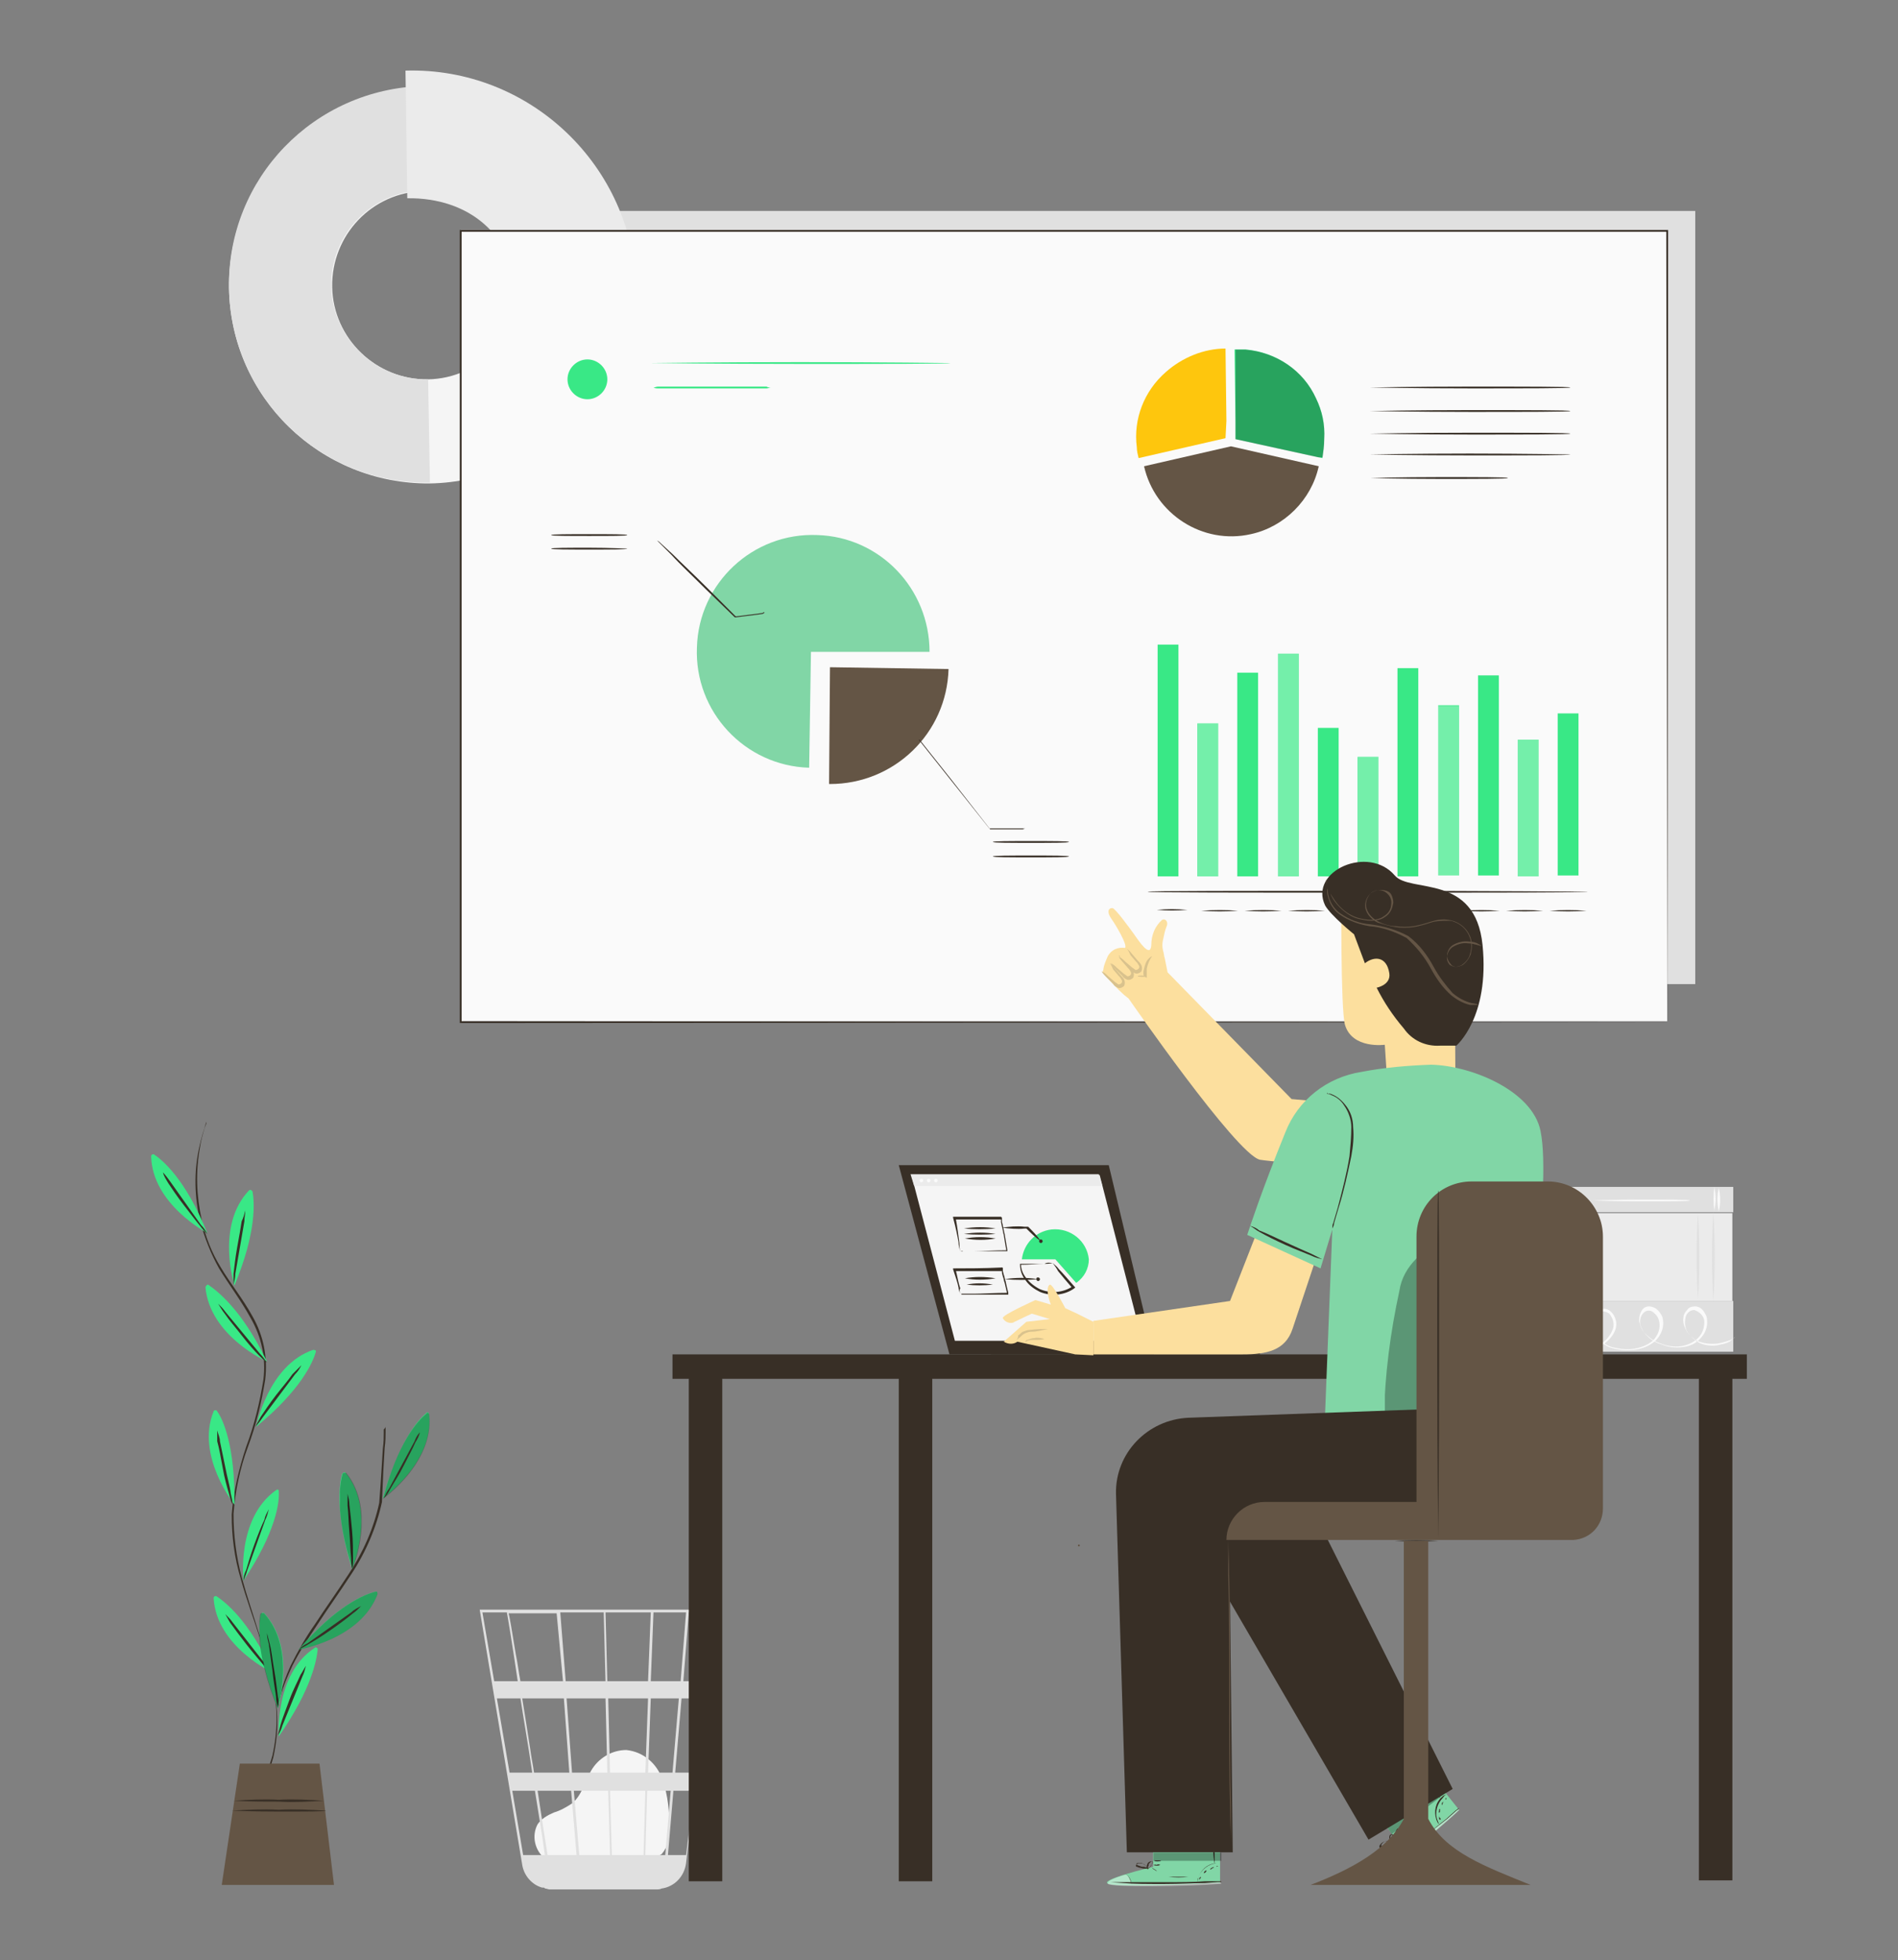 <!-- Generator: Adobe Illustrator 25.1.0, SVG Export Plug-In . SVG Version: 6.00 Build 0)  -->
<svg version="1.1"
     id="Group_1518"
     xmlns="http://www.w3.org/2000/svg"
     xmlns:xlink="http://www.w3.org/1999/xlink"
     x="0px"
     y="0px"
     viewBox="0 0 209.7 216.5"
     style="enable-background:new 0 0 209.7 216.5;"
     xml:space="preserve">
  <rect x="0" y="0" width="209.7" height="216.5" fill="#808080" stroke="none"/>
  <rect x="16.7"
        y="7.8"
        style="fill:none;"
        width="176.3"
        height="200.9" />
  <rect id="Rectangle_1361"
        x="170.5"
        y="131.1"
        style="fill:#E0E0E0;"
        width="21"
        height="2.8" />
  <rect x="16.7"
        y="7.8"
        style="fill:none;"
        width="176.3"
        height="200.9" />
  <path id="Path_2505"
        style="fill:#FAFAFA;"
        d="M173.4,131.2c0.2,0.9,0.2,1.8,0,2.6C173.2,132.9,173.2,132.1,173.4,131.2" />
  <path id="Path_2506"
        style="fill:#FAFAFA;"
        d="M172.9,131.1c0.2,0.9,0.2,1.8,0,2.6C172.8,132.9,172.8,132,172.9,131.1" />
  <path id="Path_2507"
        style="fill:#FAFAFA;"
        d="M189.9,131.2c0.2,0.9,0.2,1.8,0,2.6C189.7,132.9,189.7,132.1,189.9,131.2" />
  <path id="Path_2508"
        style="fill:#FAFAFA;"
        d="M189.4,131.1c0.2,0.9,0.2,1.8,0,2.6C189.3,132.9,189.3,132,189.4,131.1" />
  <path id="Path_2509"
        style="fill:#FAFAFA;"
        d="M186.7,132.6c0,0.1-2.4,0.1-5.4,0.1s-5.4-0.1-5.4-0.1s2.4-0.1,5.4-0.1
	S186.7,132.5,186.7,132.6" />
  <rect id="Rectangle_1362"
        x="170.5"
        y="143.7"
        style="fill:#E0E0E0;"
        width="21"
        height="5.6" />
  <path id="Path_2510"
        style="fill:#FAFAFA;"
        d="M191.7,147.7c0,0-0.1,0-0.1,0.1c-0.1,0-0.2,0.1-0.4,0.2c-0.5,0.2-0.9,0.3-1.4,0.4
	c-0.8,0.1-1.6,0-2.3-0.3c-0.4-0.2-0.8-0.6-1.1-1c-0.3-0.5-0.5-1-0.4-1.6c0-0.3,0.2-0.6,0.4-0.8c0.2-0.3,0.5-0.4,0.9-0.4
	c0.3,0,0.7,0.2,0.9,0.5c0.2,0.3,0.4,0.6,0.4,1c0.1,0.7-0.2,1.5-0.7,2c-0.5,0.6-1.2,0.9-2,1c-0.8,0.1-1.6,0-2.3-0.3
	c-0.8-0.2-1.5-0.7-2-1.4c-0.3-0.3-0.4-0.8-0.5-1.2c0-0.5,0.1-0.9,0.4-1.3c0.2-0.2,0.4-0.3,0.7-0.3c0.2,0,0.5,0.1,0.7,0.2
	c0.4,0.3,0.7,0.7,0.8,1.1c0.2,0.9-0.1,1.8-0.8,2.5c-0.7,0.6-1.5,0.9-2.4,1c-0.8,0.1-1.7,0-2.4-0.2c-0.8-0.2-1.4-0.8-1.9-1.4
	c-0.4-0.7-0.5-1.5-0.2-2.2c0.1-0.4,0.5-0.6,0.9-0.7c0.4-0.1,0.8,0,1.1,0.3c0.5,0.5,0.7,1.2,0.5,1.9c-0.2,0.6-0.6,1.1-1.1,1.5
	c-0.8,0.7-1.8,1.1-2.9,1.1c-0.8,0-1.6-0.2-2.3-0.5c-0.4-0.2-0.8-0.5-1.2-0.9c-0.1-0.1-0.2-0.2-0.3-0.3c0,0-0.1-0.1-0.1-0.1
	c0.4,0.5,1,0.9,1.6,1.2c0.7,0.3,1.5,0.5,2.2,0.5c1-0.1,2-0.4,2.8-1.1c0.5-0.4,0.8-0.9,1-1.4c0.2-0.6,0-1.2-0.4-1.7
	c-0.3-0.2-0.6-0.3-0.9-0.2c-0.3,0.1-0.6,0.3-0.7,0.6c-0.2,0.7-0.2,1.4,0.2,2c0.4,0.6,1,1.1,1.7,1.3c0.8,0.2,1.6,0.3,2.3,0.2
	c0.8-0.1,1.6-0.4,2.2-0.9c0.6-0.6,0.9-1.4,0.7-2.2c-0.1-0.4-0.3-0.7-0.7-1c-0.3-0.2-0.7-0.2-1,0.1c-0.3,0.3-0.4,0.7-0.4,1
	c0,0.4,0.2,0.8,0.4,1.1c0.5,0.6,1.2,1.1,1.9,1.3c0.7,0.3,1.5,0.4,2.2,0.3c0.7-0.1,1.4-0.4,1.9-0.9c0.5-0.5,0.7-1.1,0.7-1.8
	c0-0.6-0.5-1.1-1.1-1.3c-0.3,0-0.5,0.1-0.7,0.3c-0.2,0.2-0.3,0.5-0.3,0.7c-0.1,0.5,0,1.1,0.3,1.5c0.3,0.4,0.6,0.7,1,1
	c0.7,0.4,1.5,0.5,2.2,0.4c0.5-0.1,1-0.2,1.4-0.4C191.5,147.8,191.7,147.7,191.7,147.7" />
  <rect id="Rectangle_1363"
        x="172.3"
        y="134"
        style="fill:#EBEBEB;"
        width="19.1"
        height="9.7" />
  <path id="Path_2511"
        style="fill:#E0E0E0;"
        d="M175.5,134.3c0.2,3.1,0.2,6.3,0,9.4C175.3,140.6,175.3,137.4,175.5,134.3" />
  <path id="Path_2512"
        style="fill:#E0E0E0;"
        d="M176.9,134.2c0.2,3.1,0.2,6.2,0,9.3C176.8,140.4,176.8,137.3,176.9,134.2" />
  <path id="Path_2513"
        style="fill:#E0E0E0;"
        d="M189.3,133.9c0.2,3.3,0.2,6.5,0,9.8C189.1,140.4,189.1,137.1,189.3,133.9" />
  <path id="Path_2514"
        style="fill:#E0E0E0;"
        d="M187.6,134c0.2,3.2,0.2,6.4,0,9.5C187.4,140.3,187.4,137.2,187.6,134" />
  <rect id="Rectangle_1364"
        x="58.6"
        y="23.3"
        style="fill:#E0E0E0;"
        width="128.7"
        height="85.4" />
  <path id="Path_2515"
        style="fill:#F5F5F5;"
        d="M25.3,31.8c-0.1-12,9.5-21.9,21.6-22.1s21.9,9.5,22.1,21.6c0.1,12-9.5,21.9-21.5,22.1
	C35.4,53.5,25.5,43.9,25.3,31.8 M57.5,31.3c-0.1-5.8-4.9-10.3-10.6-10.2c-5.8,0.1-10.3,4.9-10.2,10.6c0.1,5.7,4.9,10.3,10.6,10.2
	C53,41.8,57.6,37,57.5,31.3" />
  <path id="Path_2516"
        style="fill:#E0E0E0;"
        d="M25.3,31.8c-0.2-12.1,9.4-22,21.5-22.3L46.9,21c-5.8,0.1-10.4,4.9-10.3,10.6
	S41.5,42,47.3,41.9l0.2,11.4C35.4,53.5,25.5,43.9,25.3,31.8" />
  <path id="Path_2517"
        style="fill:#EBEBEB;"
        d="M44.8,7.8C58.5,7.4,70,18.3,70.3,32.1c0,0.2,0,0.3,0,0.5L57,32.8
	c-0.1-6.8-5.2-11-12-10.9L44.8,7.8z" />
  <path id="Path_2518"
        style="fill:#F5F5F5;"
        d="M60.2,205.3c-1.1-0.9-1.5-2.5-0.8-3.8c0.4-0.6,1.1-1,1.8-1.3c0.7-0.2,1.4-0.6,2-1
	c1.1-0.9,1.4-2.4,2.1-3.6c0.8-1.4,2.3-2.3,3.9-2.3c1.9,0.2,3.4,1.5,4,3.3c0.6,1.7,0.8,3.6,0.7,5.4c0.1,1-0.1,2-0.8,2.8
	c-0.8,0.5-1.7,0.8-2.7,0.6l-10-0.3" />
  <path id="Path_2519"
        style="fill:#E0E0E0;"
        d="M79.2,177.8H53l4.7,28.2c0.2,1.2,1.1,2.2,2.2,2.5c0,0,0.1,0,0.1,0
	c0.1,0,0.2,0,0.2,0.1c0.2,0,0.4,0.1,0.5,0.1v0l0.1,0h11.7c0.2,0,0.4,0,0.6-0.1c1.4-0.2,2.5-1.3,2.7-2.8l2.3-19.4l0.1-0.8h0l0.9-7.7
	L79.2,177.8z M74.3,195.8h-2.7l0.3-8.2H75L74.3,195.8z M75.3,187.6h2.6l-1,8.2h-2.3L75.3,187.6z M67.6,204.9l-0.2-7.1h3.9l-0.2,7.1
	H67.6z M63.4,197.8h3.8l0.2,7.1h-3.4L63.4,197.8z M63.7,204.9h-3.2c-0.3-1.9-0.7-4.4-1.1-7.1h3.7L63.7,204.9z M63.2,195.8l-0.6-8.2
	h4.3l0.2,8.2H63.2z M67.4,195.8l-0.2-8.2h4.4l-0.3,8.2H67.4z M67.1,185.7l-0.2-7.6h5l-0.3,7.6H67.1z M66.9,185.7h-4.4l-0.6-7.6h4.8
	L66.9,185.7z M62.2,185.7h-4.7c-0.2-1-0.3-2-0.5-2.9c-0.5-3.1-0.7-4.2-0.8-4.6h5.3L62.2,185.7z M62.3,187.6l0.6,8.2h-3.9
	c-0.1-0.8-0.3-1.7-0.4-2.5c-0.3-1.9-0.6-3.9-0.9-5.7H62.3z M58.8,195.8h-2.5l-1.4-8.2h2.6C57.9,190.2,58.4,193,58.8,195.8
	 M59.1,197.8c0.4,2.5,0.8,4.9,1.1,7.1h-2.4l-1.2-7.1H59.1z M71.3,204.9l0.2-7.1h2.6l-0.6,7.1H71.3z M71.9,185.7l0.3-7.6h3.6
	l-0.6,7.6H71.9z M56,178.1c0.1,0.5,0.6,3.5,1.2,7.6h-2.6l-1.3-7.6H56z M75.8,204.9h-2l0.6-7.1h2.3L75.8,204.9z M78.1,185.7h-2.6
	l0.6-7.6H79L78.1,185.7z" />
  <rect id="Rectangle_1365"
        x="50.9"
        y="25.4"
        style="fill:#FAFAFA;"
        width="133.3"
        height="87.4" />
  <path id="Path_2520"
        style="fill:#382F26;"
        d="M184.2,112.9c0-0.8,0-34.1-0.1-87.4l0.1,0.1l-133.3,0h0l0.1-0.1c0,31.1,0,60.7,0,87.4
	l-0.1-0.1L184.2,112.9L50.9,113h-0.1v-0.1c0-26.8,0-56.3,0-87.4v-0.1h0.1l133.3,0h0.1v0.1C184.3,78.8,184.2,112,184.2,112.9" />
  <path id="Path_2521"
        style="fill:#645545;"
        d="M91.7,73.7l13.1,0.2c-0.2,7.1-6,12.7-13.1,12.7h-0.1L91.7,73.7z" />
  <path id="Path_2522"
        style="fill:#382F26;"
        d="M113.3,91.5c-0.1,0-0.2,0-0.3,0l-0.8,0l-2.9,0h0l0,0l-4.3-5.4l-3.5-4.4l0.1,0l-3.9,0
	l-1.1,0c-0.1,0-0.3,0-0.4,0c0.1,0,0.3,0,0.4,0l1.1,0l3.9,0h0l0,0l3.5,4.4l4.3,5.5l-0.1,0l2.9,0l0.8,0
	C113.2,91.5,113.3,91.5,113.3,91.5" />
  <path id="Path_2523"
        style="fill:#382F26;"
        d="M118.1,93c0,0.1-1.9,0.1-4.2,0.1s-4.2,0-4.2-0.1s1.9-0.1,4.2-0.1S118.1,92.9,118.1,93
	" />
  <path id="Path_2524"
        style="fill:#382F26;"
        d="M118.1,94.6c0,0.1-1.9,0.1-4.2,0.1s-4.2,0-4.2-0.1s1.9-0.1,4.2-0.1
	S118.1,94.5,118.1,94.6" />
  <path id="Path_2525"
        style="fill:#81D6A6;"
        d="M89.6,71.9l-0.2,12.9c-7.1-0.2-12.7-6.2-12.4-13.3c0.2-7.1,6.2-12.7,13.3-12.4
	c6.9,0.2,12.4,5.9,12.4,12.9H89.6z" />
  <path id="Path_2526"
        style="fill:#382F26;"
        d="M84.5,67.7c-0.1,0-0.1,0-0.2,0.1l-0.7,0.1l-2.4,0.3l0,0l0,0L78,65.1
	c-1.5-1.5-2.9-2.8-3.8-3.8L73,60.1c-0.1-0.1-0.3-0.3-0.4-0.4c0.2,0.1,0.3,0.2,0.5,0.4l1.2,1.1c1,1,2.4,2.3,3.9,3.8l3.1,3.1l-0.1,0
	l2.4-0.3l0.7-0.1C84.3,67.6,84.4,67.6,84.5,67.7" />
  <path id="Path_2527"
        style="fill:#382F26;"
        d="M69.3,59.1c0,0.1-1.9,0.1-4.2,0.1c-2.3,0-4.2,0-4.2-0.1s1.9-0.1,4.2-0.1
	C67.4,59,69.3,59,69.3,59.1" />
  <path id="Path_2528"
        style="fill:#382F26;"
        d="M69.3,60.6c0,0.1-1.9,0.1-4.2,0.1c-2.3,0-4.2,0-4.2-0.1s1.9-0.1,4.2-0.1
	C67.4,60.5,69.3,60.6,69.3,60.6" />
  <path id="Path_2529"
        style="fill:#FEC60D;"
        d="M135.5,46.5l-0.1-8c-2.4,0-4.8,1-6.6,2.6c-2.4,2.1-3.6,5.2-3.2,8.3
	c0,0.4,0.1,0.8,0.2,1.2c0,0,0,0,0,0l0,0l9.6-2.2L135.5,46.5z" />
  <path id="Path_2531"
        style="fill:#39E886;"
        d="M145.4,44c-1.4-3.1-4.4-5.1-7.8-5.4c-0.1,0-0.2,0-0.3,0c-0.1,0-0.1,0-0.2,0
	c-0.2,0-0.4,0-0.6,0h-0.1l0.1,8l0,1.9l9.6,2.1h0c0.1-0.7,0.2-1.4,0.2-2.1C146.4,46.9,146.1,45.4,145.4,44" />
  <g id="Group_1472"
     transform="translate(119.811 30.72)"
     style="opacity:0.3;">
    <g id="Group_1471">
      <g>
        <defs>
          <rect id="SVGID_1_"
                x="16.7"
                y="7.8"
                width="9.9"
                height="12" />
        </defs>
        <clipPath id="SVGID_2_">
          <use xlink:href="#SVGID_1_"
               style="overflow:visible;" />
        </clipPath>
        <g id="Group_1470"
           style="clip-path:url(#SVGID_2_);">
          <path id="Path_2532"
                d="M25.6,13.3c-1.4-3.1-4.4-5.1-7.8-5.4c-0.1,0-0.2,0-0.3,0c-0.1,0-0.1,0-0.2,0c-0.2,0-0.4,0-0.6,0h-0.1
					l0.1,8l0,1.9l9.6,2.1h0c0.1-0.7,0.2-1.4,0.2-2.1C26.6,16.1,26.2,14.6,25.6,13.3" />
        </g>
      </g>
    </g>
  </g>
  <path id="Path_2533"
        style="fill:#645545;"
        d="M136,49.3l-9.6,2.2c1.2,5.3,6.5,8.7,11.8,7.5c3.7-0.8,6.7-3.8,7.5-7.5L136,49.3" />
  <path id="Path_2534"
        style="fill:#382F26;"
        d="M173.5,47.9c0,0.1-5,0.1-11.1,0.1s-11.1-0.1-11.1-0.1s5-0.1,11.1-0.1
	S173.5,47.8,173.5,47.9" />
  <path id="Path_2535"
        style="fill:#382F26;"
        d="M173.5,45.4c0,0.1-5,0.1-11.1,0.1s-11.1-0.1-11.1-0.1s5-0.1,11.1-0.1
	S173.5,45.3,173.5,45.4" />
  <path id="Path_2536"
        style="fill:#382F26;"
        d="M173.5,42.8c0,0.1-5,0.1-11.1,0.1s-11.1-0.1-11.1-0.1s5-0.1,11.1-0.1
	S173.5,42.7,173.5,42.8" />
  <path id="Path_2537"
        style="fill:#382F26;"
        d="M173.5,50.2c0,0.1-5,0.1-11.1,0.1s-11.1-0.1-11.1-0.1s5-0.1,11.1-0.1
	S173.5,50.2,173.5,50.2" />
  <path id="Path_2538"
        style="fill:#382F26;"
        d="M166.6,52.8c0,0.1-3.4,0.1-7.6,0.1s-7.6-0.1-7.6-0.1s3.4-0.1,7.6-0.1
	S166.6,52.7,166.6,52.8" />
  <rect id="Rectangle_1368"
        x="127.9"
        y="71.2"
        style="fill:#39E886;"
        width="2.3"
        height="25.6" />
  <rect id="Rectangle_1369"
        x="132.3"
        y="79.9"
        style="fill:#39E886;"
        width="2.3"
        height="16.9" />
  <rect id="Rectangle_1370"
        x="136.7"
        y="74.3"
        style="fill:#39E886;"
        width="2.3"
        height="22.5" />
  <rect id="Rectangle_1371"
        x="141.2"
        y="72.2"
        style="fill:#39E886;"
        width="2.3"
        height="24.6" />
  <rect id="Rectangle_1372"
        x="145.6"
        y="80.4"
        style="fill:#39E886;"
        width="2.3"
        height="16.4" />
  <rect id="Rectangle_1373"
        x="150"
        y="83.6"
        style="fill:#39E886;"
        width="2.3"
        height="13.2" />
  <rect id="Rectangle_1374"
        x="154.4"
        y="73.8"
        style="fill:#39E886;"
        width="2.3"
        height="23" />
  <rect id="Rectangle_1375"
        x="158.9"
        y="77.9"
        style="fill:#39E886;"
        width="2.3"
        height="18.8" />
  <rect id="Rectangle_1376"
        x="163.3"
        y="74.6"
        style="fill:#39E886;"
        width="2.3"
        height="22.1" />
  <rect id="Rectangle_1377"
        x="167.7"
        y="81.7"
        style="fill:#39E886;"
        width="2.3"
        height="15.1" />
  <rect id="Rectangle_1378"
        x="172.1"
        y="78.8"
        style="fill:#39E886;"
        width="2.3"
        height="17.9" />
  <path id="Path_2539"
        style="fill:#382F26;"
        d="M175.4,98.5c0,0.1-10.9,0.1-24.3,0.1s-24.3,0-24.3-0.1s10.9-0.1,24.3-0.1
	S175.4,98.5,175.4,98.5" />
  <path id="Path_2540"
        style="fill:#382F26;"
        d="M131.2,100.5c-1.1,0.1-2.3,0.1-3.4,0C128.9,100.4,130,100.4,131.2,100.5" />
  <path id="Path_2541"
        style="fill:#382F26;"
        d="M136.8,100.6c-1.4,0.1-2.7,0.1-4.1,0C134.1,100.5,135.5,100.5,136.8,100.6" />
  <path id="Path_2542"
        style="fill:#382F26;"
        d="M141.6,100.6c-1.4,0.1-2.7,0.1-4.1,0C138.9,100.5,140.3,100.5,141.6,100.6" />
  <path id="Path_2543"
        style="fill:#382F26;"
        d="M146.4,100.6c-1.4,0.1-2.7,0.1-4.1,0C143.7,100.5,145.1,100.5,146.4,100.6" />
  <path id="Path_2544"
        style="fill:#382F26;"
        d="M151.2,100.6c-1.4,0.1-2.7,0.1-4.1,0C148.5,100.5,149.9,100.5,151.2,100.6" />
  <path id="Path_2545"
        style="fill:#382F26;"
        d="M156.1,100.6c-1.4,0.1-2.7,0.1-4.1,0C153.3,100.5,154.7,100.5,156.1,100.6" />
  <path id="Path_2546"
        style="fill:#382F26;"
        d="M160.9,100.6c-1.4,0.1-2.7,0.1-4.1,0C158.1,100.5,159.5,100.5,160.9,100.6" />
  <path id="Path_2547"
        style="fill:#382F26;"
        d="M165.7,100.6c-1.4,0.1-2.7,0.1-4.1,0C163,100.5,164.3,100.5,165.7,100.6" />
  <path id="Path_2548"
        style="fill:#382F26;"
        d="M170.5,100.6c-1.4,0.1-2.7,0.1-4.1,0C167.8,100.5,169.1,100.5,170.5,100.6" />
  <path id="Path_2549"
        style="fill:#382F26;"
        d="M175.3,100.6c-1.4,0.1-2.7,0.1-4.1,0C172.6,100.5,173.9,100.5,175.3,100.6" />
  <g id="Group_1475"
     transform="translate(115.649 72.085)"
     style="opacity:0.3;">
    <g id="Group_1474">
      <g>
        <defs>
          <rect id="SVGID_3_"
                x="16.7"
                y="7.8"
                width="2.3"
                height="16.9" />
        </defs>
        <clipPath id="SVGID_4_">
          <use xlink:href="#SVGID_3_"
               style="overflow:visible;" />
        </clipPath>
        <g id="Group_1473"
           style="clip-path:url(#SVGID_4_);">
          <rect id="Rectangle_1379"
                x="16.7"
                y="7.8"
                style="fill:#FFFFFF;"
                width="2.3"
                height="16.9" />
        </g>
      </g>
    </g>
  </g>
  <g id="Group_1478"
     transform="translate(124.495 64.384)"
     style="opacity:0.3;">
    <g id="Group_1477">
      <g>
        <defs>
          <rect id="SVGID_5_"
                x="16.7"
                y="7.8"
                width="2.3"
                height="24.6" />
        </defs>
        <clipPath id="SVGID_6_">
          <use xlink:href="#SVGID_5_"
               style="overflow:visible;" />
        </clipPath>
        <g id="Group_1476"
           style="clip-path:url(#SVGID_6_);">
          <rect id="Rectangle_1381"
                x="16.7"
                y="7.8"
                style="fill:#FFFFFF;"
                width="2.3"
                height="24.6" />
        </g>
      </g>
    </g>
  </g>
  <g id="Group_1481"
     transform="translate(133.341 75.817)"
     style="opacity:0.3;">
    <g id="Group_1480">
      <g>
        <defs>
          <rect id="SVGID_7_"
                x="16.7"
                y="7.8"
                width="2.3"
                height="13.2" />
        </defs>
        <clipPath id="SVGID_8_">
          <use xlink:href="#SVGID_7_"
               style="overflow:visible;" />
        </clipPath>
        <g id="Group_1479"
           style="clip-path:url(#SVGID_8_);">
          <rect id="Rectangle_1383"
                x="16.7"
                y="7.8"
                style="fill:#FFFFFF;"
                width="2.3"
                height="13.2" />
        </g>
      </g>
    </g>
  </g>
  <g id="Group_1484"
     transform="translate(142.186 70.161)"
     style="opacity:0.3;">
    <g id="Group_1483">
      <g>
        <defs>
          <rect id="SVGID_9_"
                x="16.7"
                y="7.8"
                width="2.3"
                height="18.8" />
        </defs>
        <clipPath id="SVGID_10_">
          <use xlink:href="#SVGID_9_"
               style="overflow:visible;" />
        </clipPath>
        <g id="Group_1482"
           style="clip-path:url(#SVGID_10_);">
          <rect id="Rectangle_1385"
                x="16.7"
                y="7.8"
                style="fill:#FFFFFF;"
                width="2.3"
                height="18.8" />
        </g>
      </g>
    </g>
  </g>
  <g id="Group_1487"
     transform="translate(151.032 73.906)"
     style="opacity:0.3;">
    <g id="Group_1486">
      <g>
        <defs>
          <rect id="SVGID_11_"
                x="16.7"
                y="7.8"
                width="2.3"
                height="15.1" />
        </defs>
        <clipPath id="SVGID_12_">
          <use xlink:href="#SVGID_11_"
               style="overflow:visible;" />
        </clipPath>
        <g id="Group_1485"
           style="clip-path:url(#SVGID_12_);">
          <rect id="Rectangle_1387"
                x="16.7"
                y="7.8"
                style="fill:#FFFFFF;"
                width="2.3"
                height="15.1" />
        </g>
      </g>
    </g>
  </g>
  <path id="Path_2550"
        style="fill:#39E886;"
        d="M67.1,41.9c0,1.2-1,2.2-2.2,2.2c-1.2,0-2.2-1-2.2-2.2c0-1.2,1-2.2,2.2-2.2
	C66.1,39.7,67.1,40.7,67.1,41.9C67.1,41.9,67.1,41.9,67.1,41.9" />
  <path id="Path_2551"
        style="fill:#39E886;"
        d="M105,40.1c0,0.1-7.4,0.1-16.6,0.1s-16.6-0.1-16.6-0.1S79.3,40,88.4,40
	S105,40.1,105,40.1" />
  <path id="Path_2552"
        style="fill:#39E886;"
        d="M85.2,42.8c-0.2,0-0.3,0.1-0.5,0.1c-0.3,0-0.8,0-1.4,0c-1.2,0-2.8,0-4.6,0
	s-3.4,0-4.6,0c-0.6,0-1.1,0-1.4,0c-0.2,0-0.3,0-0.5-0.1c0.2,0,0.3-0.1,0.5-0.1c0.3,0,0.8,0,1.4,0c1.2,0,2.8,0,4.6,0s3.4,0,4.6,0
	c0.6,0,1.1,0,1.4,0C84.8,42.8,85,42.8,85.2,42.8" />
  <rect id="Rectangle_1389"
        x="109.5"
        y="148.2"
        style="fill:#382F26;"
        width="29.7"
        height="1.4" />
  <path id="Path_2553"
        style="fill:#382F26;"
        d="M104.9,149.6l-5.6-20.9h23.2l5,20.9H104.9z" />
  <path id="Path_2554"
        style="fill:#F5F5F5;"
        d="M126.2,148.1h-20.7l-4.8-18.3h20.8L126.2,148.1z" />
  <path id="Path_2555"
        style="fill:#EBEBEB;"
        d="M101,131h20.8l-0.4-1.3h-20.8L101,131z" />
  <path id="Path_2556"
        style="fill:#FAFAFA;"
        d="M103.2,130.4c0,0.1,0.1,0.2,0.2,0.2c0.1,0,0.2-0.1,0.2-0.2c0-0.1-0.1-0.2-0.2-0.2l0,0
	C103.3,130.2,103.2,130.3,103.2,130.4" />
  <path id="Path_2557"
        style="fill:#FAFAFA;"
        d="M102.4,130.4c0,0.1,0.1,0.2,0.2,0.2c0.1,0,0.2-0.1,0.2-0.2c0-0.1-0.1-0.2-0.2-0.2l0,0
	C102.5,130.2,102.4,130.3,102.4,130.4C102.4,130.4,102.4,130.4,102.4,130.4" />
  <path id="Path_2558"
        style="fill:#FAFAFA;"
        d="M101.6,130.4c0,0.1,0.1,0.2,0.2,0.2c0.1,0,0.2-0.1,0.2-0.2c0-0.1-0.1-0.2-0.2-0.2l0,0
	C101.7,130.2,101.6,130.3,101.6,130.4" />
  <path id="Path_2559"
        style="fill:#39E886;"
        d="M116.6,139.1l2.3,2.6c0.9-0.6,1.4-1.6,1.4-2.6c-0.2-2-2-3.5-4.1-3.3
	c-1.8,0.2-3.1,1.6-3.3,3.3L116.6,139.1z" />
  <path id="Path_2560"
        style="fill:#382F26;"
        d="M116.3,139.5c0.2,0.2,0.5,0.4,0.7,0.7c0.4,0.4,1,1.1,1.7,1.9l0.1,0.1l-0.1,0.1
	c-1.1,0.8-2.6,0.9-3.8,0.4c-0.6-0.3-1.2-0.7-1.6-1.3c-0.4-0.5-0.6-1.1-0.6-1.7v-0.1h0.1c1.1,0,2,0,2.6,0
	C115.7,139.4,116,139.5,116.3,139.5c-0.3,0.1-0.7,0.1-1,0.1c-0.6,0-1.5,0.1-2.6,0.1l0.1-0.1c0,0.6,0.2,1.1,0.6,1.6
	c0.4,0.5,0.9,0.9,1.5,1.2c1.2,0.5,2.5,0.4,3.6-0.3l0,0.2c-0.7-0.8-1.2-1.4-1.6-1.9C116.7,140,116.5,139.8,116.3,139.5" />
  <path id="Path_2561"
        style="fill:#382F26;"
        d="M114.8,137.1c0,0.1,0.1,0.2,0.2,0.2s0.2-0.1,0.2-0.2s-0.1-0.2-0.2-0.2c0,0,0,0,0,0
	C114.9,136.9,114.8,137,114.8,137.1" />
  <path id="Path_2562"
        style="fill:#382F26;"
        d="M110.7,135.6c0.8-0.1,1.6-0.2,2.5-0.1h0.4l0,0c0.5,0.5,1,1,1.4,1.6
	c-0.6-0.4-1.1-0.9-1.6-1.4l0.1,0h-0.3C112.4,135.8,111.5,135.7,110.7,135.6" />
  <path id="Path_2563"
        style="fill:#382F26;"
        d="M106.1,138.2c-0.1-0.3-0.2-0.6-0.2-1c-0.1-0.6-0.3-1.6-0.6-2.7l0-0.1h0.1l5.2,0
	c0,0,0.2,0.2,0.1,0.1l0,0v0v0v0l0,0l0,0.1l0,0.1l0,0.2c0,0.2,0.1,0.3,0.1,0.5c0.1,0.3,0.1,0.6,0.2,0.9l0.3,1.8l0,0.1h-0.1
	c-1.5,0-2.9,0-3.8,0l-1,0C106.3,138.3,106.2,138.2,106.1,138.2c0.1,0,0.3,0,0.4,0l1.1,0c0.9,0,2.2-0.1,3.7-0.1l-0.1,0.1
	c-0.1-0.6-0.2-1.1-0.3-1.8c-0.1-0.3-0.1-0.6-0.2-0.9l-0.1-0.5l0-0.2l0-0.1l0-0.1l0,0v0v0l0,0l0.1,0.1h-5.2l0.1-0.1
	c0.2,1.1,0.3,2,0.4,2.7C106,137.5,106,137.9,106.1,138.2" />
  <path id="Path_2564"
        style="fill:#382F26;"
        d="M114.5,141.3c0,0.1,0.1,0.2,0.2,0.2s0.2-0.1,0.2-0.2s-0.1-0.2-0.2-0.2c0,0,0,0,0,0
	C114.6,141.1,114.5,141.1,114.5,141.3" />
  <path id="Path_2565"
        style="fill:#382F26;"
        d="M111,141.3c1.2-0.2,2.5-0.2,3.7,0C113.5,141.4,112.2,141.4,111,141.3" />
  <path id="Path_2566"
        style="fill:#382F26;"
        d="M106.1,142.9c-0.1-0.2-0.2-0.5-0.2-0.7c-0.1-0.5-0.3-1.1-0.6-2l0-0.1h0.1
	c1.4,0,3.3,0,5.3-0.1c-0.1-0.1,0.2,0.1,0.1,0.1l0,0v0v0l0,0l0,0l0,0.1l0,0.2l0.1,0.4c0.1,0.2,0.1,0.5,0.2,0.7
	c0.1,0.5,0.2,0.9,0.3,1.3l0,0.2h-0.2c-1.6,0-2.9,0-3.9,0l-1.1,0C106.3,142.9,106.2,142.9,106.1,142.9c0.1,0,0.3,0,0.4,0l1.1,0
	c0.9,0,2.3-0.1,3.8-0.1l-0.1,0.2c-0.1-0.4-0.2-0.9-0.3-1.3c-0.1-0.2-0.1-0.5-0.2-0.7l-0.1-0.4l0-0.2l0-0.1l0,0l0,0v0v0l0,0
	c0,0,0.2,0.2,0.1,0.1c-2,0-3.9,0-5.3,0l0.1-0.1c0.2,0.8,0.3,1.5,0.5,2C106,142.4,106,142.7,106.1,142.9" />
  <path id="Path_2567"
        style="fill:#382F26;"
        d="M106.5,135.7c1.2-0.2,2.4-0.2,3.5,0C108.8,135.8,107.6,135.8,106.5,135.7" />
  <path id="Path_2568"
        style="fill:#382F26;"
        d="M106.5,136.3c1.2-0.2,2.4-0.2,3.5,0C108.9,136.4,107.7,136.4,106.5,136.3" />
  <path id="Path_2569"
        style="fill:#382F26;"
        d="M106.6,136.8c1.1-0.2,2.3-0.2,3.4,0C108.9,137,107.8,137,106.6,136.8" />
  <path id="Path_2570"
        style="fill:#382F26;"
        d="M106.6,141.2c1.1-0.2,2.2-0.2,3.4,0C108.8,141.4,107.7,141.4,106.6,141.2" />
  <path id="Path_2571"
        style="fill:#382F26;"
        d="M106.8,141.9c0.9-0.2,1.9-0.2,2.9,0C108.7,142,107.7,142,106.8,141.9" />
  <path id="Path_2572"
        style="fill:#382F26;"
        d="M74.3,149.6v2.7h1.8v55.5h3.7v-55.5h19.5v55.5h3.7v-55.5h84.7v55.4h3.7v-55.4h1.6
	v-2.7L74.3,149.6z" />
  <path id="Path_2573"
        style="fill:#382F26;"
        d="M154.1,170.2c1.6,0.1,3.2,0.1,4.8,0C157.3,170.1,155.7,170.1,154.1,170.2" />
  <path id="Path_2574"
        style="fill:#645545;"
        d="M119.2,170.8c-0.1,0-0.1,0-0.1-0.1s0.1-0.1,0.1-0.1s0.1,0,0.1,0.1
	S119.3,170.8,119.2,170.8" />
  <path id="Path_2575"
        style="fill:#FCDF9E;"
        d="M142.7,121.4l-13.7-14l-0.3-1.5c-0.1-0.3-0.1-0.6-0.2-0.9c-0.1-0.4-0.1-0.8,0-1.2
	c0.1-0.5,0.2-1,0.4-1.5c0.2-0.4-0.1-0.9-0.5-0.7c-0.8,0.7-1.2,1.7-1.2,2.8c-0.1,1.5-1.4-0.5-1.9-1.2s-2.1-2.9-2.4-2.9
	c-0.5,0-0.6,0.5-0.1,1.2s1.8,2.9,1.5,3.2h0c-0.8-0.1-1.5,0.2-1.9,0.9c-0.3,0.7-0.7,1.6-0.4,2c0.7,0.8,1.4,1.6,2.2,2.3l0.5,0.4
	c0,0,11.9,17.2,14.5,17.8c1.6,0.3,26.5,2.4,26.5,2.4l1.9-6.9L142.7,121.4z" />
  <path id="Path_2576"
        style="fill:#FCDF9E;"
        d="M121.8,107.3l1.3,1.2c0.1,0.1,0.3,0.3,0.5,0.4c0.2,0.1,0.5,0,0.6-0.2
	c0.1-0.1,0.1-0.3,0-0.4c-0.1-0.2-0.2-0.3-0.3-0.5l-1.2-1.5" />
  <path id="Path_2577"
        style="fill:#D9C28D;"
        d="M122.6,106.4c0,0,0.3,0.2,0.6,0.6l0.6,0.7c0.1,0.1,0.3,0.3,0.4,0.5
	c0.1,0.2,0.1,0.5,0,0.7c-0.2,0.2-0.5,0.3-0.7,0.2c-0.2-0.1-0.4-0.2-0.5-0.4l-0.7-0.7c-0.2-0.2-0.4-0.4-0.6-0.7
	c0.3,0.1,0.5,0.3,0.7,0.5l0.7,0.6c0.1,0.1,0.3,0.2,0.4,0.3c0.1,0.1,0.3,0,0.4-0.1c0.1-0.1,0.1-0.3,0-0.4c-0.1-0.2-0.2-0.3-0.3-0.4
	l-0.6-0.7C122.9,106.9,122.8,106.6,122.6,106.4" />
  <path id="Path_2578"
        style="fill:#FCDF9E;"
        d="M122.7,106.4l1.3,1.2c0.1,0.1,0.3,0.3,0.5,0.4c0.2,0.1,0.5,0,0.6-0.2
	c0.1-0.1,0.1-0.3,0-0.4c-0.1-0.2-0.2-0.3-0.3-0.5l-1.2-1.5" />
  <path id="Path_2579"
        style="fill:#D9C28D;"
        d="M123.6,105.5c0,0,0.3,0.2,0.6,0.6l0.6,0.7c0.1,0.1,0.3,0.3,0.4,0.5
	c0.1,0.2,0.1,0.5,0,0.7c-0.2,0.2-0.5,0.3-0.7,0.2c-0.2-0.1-0.4-0.2-0.5-0.4l-0.7-0.7c-0.2-0.2-0.4-0.4-0.6-0.7
	c0.3,0.1,0.5,0.3,0.7,0.5l0.7,0.6c0.1,0.1,0.3,0.2,0.4,0.3c0.1,0.1,0.3,0,0.4-0.1c0.1-0.1,0.1-0.3,0-0.4c-0.1-0.2-0.2-0.3-0.3-0.4
	l-0.6-0.7C123.8,106,123.7,105.7,123.6,105.5" />
  <path id="Path_2580"
        style="fill:#FCDF9E;"
        d="M123.7,105.7l1.3,1.2c0.1,0.1,0.3,0.3,0.5,0.4c0.2,0.1,0.5,0,0.6-0.2
	c0.1-0.1,0.1-0.3,0-0.4c-0.1-0.2-0.2-0.3-0.3-0.5l-1.2-1.5" />
  <path id="Path_2581"
        style="fill:#D9C28D;"
        d="M124.5,104.8c0,0,0.3,0.2,0.6,0.6l0.6,0.7c0.1,0.1,0.3,0.3,0.4,0.5
	c0.1,0.2,0.1,0.5,0,0.7c-0.2,0.2-0.5,0.3-0.7,0.2c-0.2-0.1-0.4-0.2-0.5-0.4l-0.7-0.7c-0.2-0.2-0.4-0.4-0.6-0.7
	c0.3,0.1,0.5,0.3,0.7,0.5l0.7,0.6c0.1,0.1,0.3,0.2,0.4,0.3c0.1,0.1,0.3,0,0.4-0.1c0.1-0.1,0.1-0.3,0-0.4c-0.1-0.2-0.2-0.3-0.3-0.4
	l-0.6-0.7C124.8,105.3,124.7,105,124.5,104.8" />
  <path id="Path_2582"
        style="fill:#D9C28D;"
        d="M125.7,107.8c0,0,0.3-0.1,0.8,0l-0.1,0.1c-0.1-0.3-0.1-0.6,0-0.9
	c0.1-0.4,0.2-0.8,0.5-1.1c0.2-0.2,0.4-0.3,0.4-0.3c-0.3,0.4-0.5,0.9-0.6,1.4c0,0.3,0,0.5,0,0.8l0,0.2l-0.2-0.1
	C126,107.9,125.7,107.9,125.7,107.8" />
  <path id="Path_2583"
        style="fill:#FCDF9E;"
        d="M160.7,100.5l0.1,19.1l-7.5,0.4l-0.3-4.6c0,0-3.6,0.5-4.4-2.2
	c-0.5-1.7-0.4-15.1-0.4-15.1L160.7,100.5z" />
  <path id="Path_2584"
        style="fill:#382F26;"
        d="M146.4,100c0.6,1.1,3.2,3.2,3.2,3.2l1.2,3.2c1-0.8,2.4-0.8,2.7,1.1
	c0.2,1.3-1.4,1.6-1.4,1.6c0.8,1.6,1.8,3.1,3,4.5c0.9,1.3,2.4,2,4,1.9h1.8c0,0,3.7-3.1,2.9-11.1s-8-5.7-9.7-7.7
	C151.2,93.3,144.6,96.2,146.4,100" />
  <path id="Path_2585"
        style="fill:#645545;"
        d="M163.3,111c-0.3,0-0.6,0-0.9,0c-0.8-0.2-1.5-0.6-2.1-1.1c-0.9-0.8-1.6-1.8-2.2-2.9
	c-0.7-1.3-1.6-2.4-2.7-3.4c-1.3-0.7-2.7-1.2-4.1-1.3c-1.2-0.2-2.3-0.6-3.3-1.3c-0.7-0.5-1.1-1.2-1.3-2c-0.1-0.3-0.1-0.6,0-0.9
	c0,0.3,0,0.6,0.1,0.9c0.2,0.8,0.7,1.5,1.3,1.9c1,0.7,2.1,1.1,3.3,1.2c1.5,0.2,2.9,0.6,4.2,1.3c1.2,0.9,2.1,2.1,2.8,3.4
	c0.6,1.1,1.3,2,2.1,2.9c0.6,0.5,1.3,0.9,2.1,1.1c0.2,0,0.4,0.1,0.6,0.1C163.2,111,163.3,111,163.3,111" />
  <path id="Path_2586"
        style="fill:#645545;"
        d="M163.7,104.5c0,0-0.1,0-0.4-0.1c-0.4-0.1-0.7-0.2-1.1-0.2c-0.6-0.1-1.2,0.1-1.7,0.4
	c-0.3,0.2-0.5,0.5-0.6,0.9c-0.1,0.4,0,0.8,0.3,1.1c0.2,0.1,0.4,0.2,0.6,0.2c0.2,0,0.5-0.1,0.7-0.2c0.4-0.3,0.8-0.7,0.9-1.2
	c0.5-1.5-0.3-3.1-1.8-3.6c-0.2-0.1-0.4-0.1-0.6-0.1c-0.6,0-1.3,0-1.9,0.2c-0.6,0.2-1.3,0.4-1.9,0.5c-0.7,0.1-1.4,0.1-2,0
	c-0.7-0.1-1.3-0.3-2-0.5c-0.6-0.3-1.1-0.8-1.3-1.4c-0.2-0.6,0-1.3,0.5-1.8c0.5-0.4,1.2-0.5,1.8-0.3c0.3,0.1,0.5,0.3,0.6,0.6
	c0.1,0.3,0.2,0.6,0.1,0.9c-0.1,0.6-0.4,1.1-0.9,1.4c-0.4,0.3-1,0.4-1.5,0.4c-0.5,0-0.9-0.1-1.4-0.2c-0.8-0.2-1.5-0.7-2.1-1.3
	c-0.4-0.4-0.8-0.9-1-1.5c-0.2-0.4-0.3-0.7-0.4-1.1c0-0.3-0.1-0.4-0.1-0.4s0,0.1,0.1,0.4c0.1,0.4,0.2,0.7,0.4,1.1
	c0.3,0.5,0.6,1,1.1,1.5c0.6,0.6,1.3,1,2,1.2c0.4,0.1,0.9,0.2,1.4,0.2c0.5,0,1-0.1,1.4-0.4c0.5-0.3,0.8-0.8,0.8-1.3
	c0.1-0.6-0.2-1.1-0.7-1.4c-0.5-0.3-1.2-0.2-1.6,0.2c-0.4,0.5-0.6,1.1-0.4,1.7c0.2,0.6,0.7,1.1,1.3,1.4c0.6,0.3,1.3,0.5,1.9,0.5
	c0.7,0.1,1.3,0.1,2,0c0.6-0.1,1.3-0.3,1.9-0.5c0.6-0.2,1.3-0.3,1.9-0.2c1.6,0.2,2.8,1.6,2.6,3.2c0,0.2-0.1,0.4-0.1,0.6
	c-0.2,0.5-0.5,0.9-0.9,1.2c-0.2,0.1-0.5,0.2-0.7,0.2c-0.2,0-0.5-0.1-0.6-0.3c-0.3-0.3-0.5-0.8-0.4-1.2c0.1-0.4,0.3-0.7,0.6-0.9
	c0.5-0.3,1.2-0.5,1.8-0.4c0.4,0,0.8,0.1,1.1,0.3C163.6,104.4,163.7,104.5,163.7,104.5" />
  <path id="Path_2587"
        style="fill:#81D6A6;"
        d="M154.2,203.1l-2.4-3.1l5.8-4.6l3.6,4.5l-0.3,0.3c-1.5,1.4-7.9,6.8-9.2,7.3
	C150.2,208.1,154.2,203.1,154.2,203.1" />
  <g id="Group_1490"
     transform="translate(134.645 192.009)"
     style="opacity:0.4;">
    <g id="Group_1489">
      <g>
        <defs>
          <rect id="SVGID_13_"
                x="16.7"
                y="7.8"
                width="9.9"
                height="7.8" />
        </defs>
        <clipPath id="SVGID_14_">
          <use xlink:href="#SVGID_13_"
               style="overflow:visible;" />
        </clipPath>
        <g id="Group_1488"
           style="clip-path:url(#SVGID_14_);">
          <path id="Path_2588"
                style="fill:#FFFFFF;"
                d="M17.7,13.6c0,0-1.3,1.9-0.9,2s7.1-5.1,9.8-7.7l-0.1-0.1L18.8,14
					C18.8,14,18,13.4,17.7,13.6" />
        </g>
      </g>
    </g>
  </g>
  <path id="Path_2589"
        style="fill:#382F26;"
        d="M161.2,199.7C161.2,199.7,161.2,199.8,161.2,199.7l-0.4,0.3l-1,0.9
	c-0.9,0.7-2.1,1.7-3.4,2.8s-2.6,2-3.5,2.7l-1.1,0.8l-0.3,0.2c0,0-0.1,0-0.1,0.1c0,0,0.1-0.1,0.1-0.1l0.3-0.2l1.1-0.8
	c0.9-0.7,2.2-1.6,3.5-2.7s2.6-2.1,3.5-2.8l1-0.9l0.3-0.2C161.1,199.8,161.2,199.7,161.2,199.7" />
  <path id="Path_2590"
        style="fill:#382F26;"
        d="M153.5,206.1c-0.2-0.1-0.4-0.3-0.6-0.3c-0.2-0.1-0.5-0.1-0.7-0.1
	C152.7,205.5,153.2,205.7,153.5,206.1" />
  <path id="Path_2591"
        style="fill:#382F26;"
        d="M154.5,203.8c-0.1,0-0.2,0-0.4-0.1c-0.2-0.1-0.3-0.1-0.3-0.2c0.1,0,0.2,0,0.4,0.1
	C154.4,203.7,154.5,203.8,154.5,203.8" />
  <path id="Path_2592"
        style="fill:#382F26;"
        d="M154.8,203.2c0,0-0.1,0-0.3,0s-0.3,0-0.3-0.1s0.1,0,0.3,0S154.8,203.2,154.8,203.2" />
  <path id="Path_2593"
        style="fill:#382F26;"
        d="M154.7,202.4c0,0-0.1,0.1-0.3,0.3s-0.3,0.2-0.3,0.2s0.1-0.1,0.3-0.3
	S154.6,202.4,154.7,202.4" />
  <path id="Path_2594"
        style="fill:#382F26;"
        d="M154.5,202c-0.1,0.3-0.4,0.5-0.6,0.6c0,0,0.2-0.1,0.3-0.3S154.4,201.9,154.5,202" />
  <path id="Path_2595"
        style="fill:#382F26;"
        d="M153.9,203.5c-0.1,0.1-0.2,0.2-0.4,0.3c-0.1,0.1-0.3,0.2-0.5,0.2
	c-0.1,0-0.2,0.1-0.3,0.1c-0.1,0-0.1,0-0.2,0c-0.1,0-0.1-0.1-0.1-0.2c0.2-0.4,0.6-0.6,1-0.5C153.7,203.4,153.8,203.5,153.9,203.5
	c0,0.1,0,0.1,0,0.1c-0.1-0.1-0.3-0.1-0.4-0.2c-0.2,0-0.3,0-0.5,0c-0.2,0.1-0.3,0.2-0.4,0.4c0,0.1,0.1,0.1,0.2,0.1
	c0.1,0,0.2,0,0.3-0.1c0.2-0.1,0.3-0.1,0.5-0.2C153.8,203.6,153.9,203.5,153.9,203.5" />
  <path id="Path_2596"
        style="fill:#382F26;"
        d="M153.8,203.6c0,0-0.1,0-0.2-0.2c-0.1-0.1-0.1-0.2-0.1-0.4c0-0.2,0-0.3,0.2-0.4
	c0.1,0,0.2,0,0.3,0.1c0,0.1,0.1,0.1,0.1,0.2c0,0.1,0,0.2,0,0.4C154,203.3,153.9,203.5,153.8,203.6c0,0,0-0.2,0.1-0.4
	c0-0.1,0-0.2,0-0.3c0-0.1-0.1-0.3-0.2-0.2c-0.1,0.1-0.1,0.2-0.1,0.4c0,0.1,0,0.2,0.1,0.3C153.7,203.4,153.8,203.5,153.8,203.6" />
  <path id="Path_2597"
        style="fill:#382F26;"
        d="M159.8,198.2c0,0-0.2,0.1-0.4,0.4c-0.6,0.6-0.9,1.6-0.6,2.4c0.1,0.3,0.2,0.5,0.2,0.5
	c0,0-0.1-0.1-0.1-0.1c-0.1-0.1-0.1-0.2-0.2-0.4c-0.3-0.9-0.1-1.9,0.6-2.5c0.1-0.1,0.2-0.2,0.3-0.2
	C159.7,198.2,159.8,198.2,159.8,198.2" />
  <path id="Path_2598"
        style="fill:#382F26;"
        d="M157.3,196.3c0.7,0.8,1.3,1.5,1.9,2.4c-0.4-0.4-0.7-0.8-1-1.2
	C157.9,197.1,157.6,196.7,157.3,196.3" />
  <path id="Path_2599"
        style="fill:#382F26;"
        d="M157.9,201.5c-0.5,0.6-1,1-1.7,1.4c0,0,0.4-0.3,0.9-0.7S157.9,201.5,157.9,201.5" />
  <path id="Path_2600"
        style="fill:#382F26;"
        d="M159,200.6c0,0,0,0.1,0.1,0.2s0.1,0.2,0,0.2s-0.1-0.1-0.1-0.2S159,200.6,159,200.6" />
  <path id="Path_2601"
        style="fill:#382F26;"
        d="M159.1,199.8c0,0,0,0.1,0,0.2s0,0.2-0.1,0.2s0-0.1,0-0.2S159,199.8,159.1,199.8" />
  <path id="Path_2602"
        style="fill:#382F26;"
        d="M159.5,199c0,0-0.1,0.1-0.1,0.2s-0.1,0.2-0.1,0.2s0-0.1,0-0.2S159.5,199,159.5,199" />
  <path id="Path_2603"
        style="fill:#382F26;"
        d="M159.8,198.6c0,0,0,0.1,0,0.1s-0.1,0.1-0.1,0.1s0-0.1,0-0.1S159.8,198.5,159.8,198.6" />
  <g id="Group_1493"
     transform="translate(136.583 189.877)"
     style="opacity:0.3;">
    <g id="Group_1492">
      <g>
        <defs>
          <rect id="SVGID_15_"
                x="16.7"
                y="7.8"
                width="6.4"
                height="4.9" />
        </defs>
        <clipPath id="SVGID_16_">
          <use xlink:href="#SVGID_15_"
               style="overflow:visible;" />
        </clipPath>
        <g id="Group_1491"
           style="clip-path:url(#SVGID_16_);">
          <path id="Path_2604"
                d="M23.1,8.2l-5.9,4.5L16.7,12l6.2-4.2L23.1,8.2z" />
        </g>
      </g>
    </g>
  </g>
  <path id="Path_2605"
        style="fill:#81D6A6;"
        d="M127.4,206.2l0-4l7.4,0l0,5.8l-0.5,0c-2,0.1-10.4,0.5-11.8,0.1
	C121.1,207.7,127.4,206.2,127.4,206.2" />
  <g id="Group_1496"
     transform="translate(105.704 199.282)"
     style="opacity:0.4;">
    <g id="Group_1495">
      <g>
        <defs>
          <rect id="SVGID_17_"
                x="16.7"
                y="7.8"
                width="12.5"
                height="1.3" />
        </defs>
        <clipPath id="SVGID_18_">
          <use xlink:href="#SVGID_17_"
               style="overflow:visible;" />
        </clipPath>
        <g id="Group_1494"
           style="clip-path:url(#SVGID_18_);">
          <path id="Path_2606"
                style="fill:#FFFFFF;"
                d="M18.6,7.8c0,0-2.2,0.6-1.9,1s8.8,0.3,12.5,0l0-0.2l-9.9,0.1
					C19.3,8.7,19.1,7.8,18.6,7.8" />
        </g>
      </g>
    </g>
  </g>
  <path id="Path_2607"
        style="fill:#382F26;"
        d="M135,207.9c0,0-0.1,0-0.1,0l-0.4,0l-1.4,0.1c-1.1,0-2.7,0.1-4.5,0.1s-3.3,0-4.5-0.1
	l-1.4-0.1l-0.4,0c0,0-0.1,0-0.1,0c0,0,0.1,0,0.1,0h0.4l1.4,0c1.1,0,2.7,0,4.5,0s3.3,0,4.5-0.1l1.4,0l0.4,0
	C134.9,207.9,135,207.9,135,207.9" />
  <path id="Path_2608"
        style="fill:#382F26;"
        d="M125,208.1c-0.1-0.5-0.3-0.9-0.7-1.2C124.7,207.2,125,207.6,125,208.1" />
  <path id="Path_2609"
        style="fill:#382F26;"
        d="M127.2,207c0,0-0.1-0.1-0.2-0.3s-0.2-0.3-0.2-0.3s0.1,0.1,0.2,0.3
	S127.2,207,127.2,207" />
  <path id="Path_2610"
        style="fill:#382F26;"
        d="M127.8,206.7c0,0-0.1-0.1-0.3-0.2s-0.2-0.2-0.2-0.2s0.1,0.1,0.3,0.2
	S127.8,206.7,127.8,206.7" />
  <path id="Path_2611"
        style="fill:#382F26;"
        d="M128.2,206c-0.3,0.1-0.5,0.1-0.8,0c0.1,0,0.3-0.1,0.4,0
	C127.9,205.9,128,205.9,128.2,206" />
  <path id="Path_2612"
        style="fill:#382F26;"
        d="M128.3,205.5c-0.1,0.1-0.3,0.1-0.4,0.1c-0.2,0-0.3,0-0.4-0.1c0.1,0,0.3,0,0.4,0
	C128,205.5,128.1,205.5,128.3,205.5" />
  <path id="Path_2613"
        style="fill:#382F26;"
        d="M126.9,206.4c-0.2,0-0.3,0-0.5,0c-0.2,0-0.3-0.1-0.5-0.1c-0.1,0-0.2-0.1-0.3-0.1
	c-0.1,0-0.1-0.1-0.1-0.1c0-0.1,0-0.1,0.1-0.2c0.4-0.2,0.8-0.1,1.1,0.3C126.8,206.1,126.8,206.2,126.9,206.4
	c-0.1,0.1-0.1,0.1-0.1,0.1c0-0.1-0.1-0.3-0.2-0.4c-0.1-0.1-0.3-0.2-0.4-0.3c-0.2-0.1-0.4,0-0.6,0c-0.1,0.1,0,0.1,0,0.2
	c0.1,0,0.2,0.1,0.3,0.1c0.2,0.1,0.3,0.1,0.5,0.1C126.7,206.3,126.9,206.3,126.9,206.4" />
  <path id="Path_2614"
        style="fill:#382F26;"
        d="M126.8,206.4c-0.1-0.1-0.1-0.2-0.1-0.3c0-0.1,0.1-0.2,0.1-0.3
	c0.1-0.1,0.2-0.2,0.4-0.2c0.1,0,0.2,0.1,0.1,0.2c0,0.1,0,0.1-0.1,0.2c-0.1,0.1-0.1,0.2-0.2,0.3C127.1,206.3,127,206.3,126.8,206.4
	c0,0,0.1-0.1,0.3-0.2c0.1-0.1,0.1-0.2,0.2-0.3c0.1-0.1,0.1-0.3,0-0.3s-0.2,0.1-0.3,0.2c-0.1,0.1-0.1,0.2-0.1,0.3
	C126.8,206.2,126.8,206.3,126.8,206.4" />
  <path id="Path_2615"
        style="fill:#382F26;"
        d="M134.8,205.8c0,0-0.2,0-0.5,0c-0.9,0.1-1.6,0.7-1.9,1.6c-0.1,0.3-0.1,0.5-0.1,0.5
	c0,0,0-0.1,0-0.1c0-0.1,0-0.3,0.1-0.4c0.3-0.9,1.1-1.5,2-1.6c0.1,0,0.3,0,0.4,0C134.8,205.8,134.8,205.8,134.8,205.8" />
  <path id="Path_2616"
        style="fill:#382F26;"
        d="M134.1,202.8c0.1,1,0.1,2,0.1,3.1C134,204.8,134,203.8,134.1,202.8" />
  <path id="Path_2617"
        style="fill:#382F26;"
        d="M131.3,207.3c-0.7,0.1-1.5,0.1-2.2,0c0,0,0.5,0,1.1,0S131.3,207.3,131.3,207.3" />
  <path id="Path_2618"
        style="fill:#382F26;"
        d="M132.7,207.3c0,0,0,0.1-0.1,0.2s-0.1,0.2-0.1,0.2s0-0.1,0-0.2
	S132.7,207.3,132.7,207.3" />
  <path id="Path_2619"
        style="fill:#382F26;"
        d="M133.3,206.6c0,0,0,0.1-0.1,0.2s-0.2,0.1-0.2,0.1s0-0.1,0.1-0.2
	S133.3,206.6,133.3,206.6" />
  <path id="Path_2620"
        style="fill:#382F26;"
        d="M134.1,206.3c0,0-0.1,0-0.2,0.1s-0.2,0.1-0.2,0.1s0-0.1,0.2-0.2
	S134.1,206.2,134.1,206.3" />
  <path id="Path_2621"
        style="fill:#382F26;"
        d="M134.6,206.1C134.6,206.1,134.6,206.2,134.6,206.1c-0.2,0.1-0.2,0.1-0.2,0.1
	s0-0.1,0.1-0.1S134.6,206.1,134.6,206.1" />
  <g id="Group_1499"
     transform="translate(110.739 196.838)"
     style="opacity:0.3;">
    <g id="Group_1498">
      <g>
        <defs>
          <rect id="SVGID_19_"
                x="16.7"
                y="7.8"
                width="7.5"
                height="0.9" />
        </defs>
        <clipPath id="SVGID_20_">
          <use xlink:href="#SVGID_19_"
               style="overflow:visible;" />
        </clipPath>
        <g id="Group_1497"
           style="clip-path:url(#SVGID_20_);">
          <path id="Path_2622"
                d="M24.2,8.7l-7.5,0l0-0.9l7.5,0L24.2,8.7z" />
        </g>
      </g>
    </g>
  </g>
  <path id="Path_2623"
        style="fill:#FCDF9E;"
        d="M145.8,137.8l-3,9c-0.8,2.4-2.9,2.8-5.5,2.8h-16.5v-3.7l15.1-2.2l3.6-9.2L145.8,137.8
	z" />
  <path id="Path_2624"
        style="fill:#FCDF9E;"
        d="M119,145.1l-1.3-0.6c0,0-1.4-2.7-1.7-2.6s-0.4,0.9,0.1,2.2l-1.7-0.5
	c0,0-3.8,1.7-3.6,2c0.2,0.4,0.7,0.6,1.1,0.5c0.1,0,0.1-0.1,0.2-0.1c0.8-0.4,1.9-0.9,1.9-0.9l2,0.6l-2.6,0.3l-2.5,2.2
	c0.5,0.3,1.1,0.3,1.5,0l6.4,1.4l2,0.1v-3.7L119,145.1z" />
  <path id="Path_2625"
        style="fill:#D9C28D;"
        d="M112.3,148.1c0,0,0.1-0.2,0.4-0.4c0.1-0.1,0.3-0.3,0.5-0.4c0.2-0.1,0.5-0.2,0.7-0.2
	c0.7,0,1.3-0.2,1.9-0.3c-0.7,0-1.3,0-2,0.1c-0.3,0-0.5,0.1-0.8,0.2c-0.2,0.1-0.3,0.3-0.5,0.4C112.5,147.7,112.4,147.9,112.3,148.1" />
  <path id="Path_2626"
        style="fill:#D9C28D;"
        d="M113.3,148.3c0,0,0-0.1,0.2-0.2s0.5-0.1,0.8-0.1c0.4,0,0.8,0,1.1-0.1
	c-0.4-0.1-0.8-0.2-1.1-0.1c-0.3,0-0.5,0.1-0.8,0.2c-0.1,0-0.2,0.1-0.2,0.2C113.3,148.3,113.3,148.3,113.3,148.3" />
  <path id="Path_2627"
        style="fill:#81D6A6;"
        d="M147.2,135.8l-1.3,4.3l-8.1-3.7c0.3-0.9,1.6-4.9,4.2-11.3c1.4-3.6,4.6-6.1,8.4-6.7
	c2.6-0.5,5.1-0.7,7.7-0.8c4.5,0.1,11.2,2.9,12.1,7.3c0.7,3.4,0,9.4,0,16.6l-0.6,13.9l-23.2,0.8L147.2,135.8z" />
  <g id="Group_1502"
     transform="translate(136.309 130.393)"
     style="opacity:0.3;">
    <g id="Group_1501">
      <g>
        <defs>
          <rect id="SVGID_21_"
                x="16.7"
                y="7.8"
                width="17.2"
                height="19.2" />
        </defs>
        <clipPath id="SVGID_22_">
          <use xlink:href="#SVGID_21_"
               style="overflow:visible;" />
        </clipPath>
        <g id="Group_1500"
           style="clip-path:url(#SVGID_22_);">
          <path id="Path_2628"
                d="M33.9,8c-2.8,0.6-5.7,0-8.6-0.2c-1.7-0.1-3.7-0.3-5.1,0.8c-1,1-1.7,2.2-1.9,3.6c-1,4.6-1.6,9.2-1.7,13.9
					l14,0.8L33.9,8z" />
        </g>
      </g>
    </g>
  </g>
  <path id="Path_2629"
        style="fill:#382F26;"
        d="M146.6,120.8c0,0,0.2,0,0.6,0.2c0.5,0.2,1,0.6,1.3,1.1c0.5,0.7,0.8,1.6,0.8,2.4
	c0,1.1-0.1,2.1-0.2,3.2c-0.3,1.9-0.8,3.8-1.3,5.7l-0.5,1.7c-0.1,0.2-0.1,0.4-0.1,0.6c0.1-0.2,0.2-0.4,0.2-0.6c0.1-0.4,0.3-1,0.5-1.7
	c0.6-1.9,1-3.8,1.4-5.7c0.2-1.1,0.3-2.1,0.2-3.2c0-0.9-0.3-1.8-0.9-2.5c-0.4-0.5-0.9-0.9-1.4-1.1c-0.2-0.1-0.3-0.1-0.5-0.1
	C146.7,120.7,146.6,120.7,146.6,120.8" />
  <path id="Path_2630"
        style="fill:#382F26;"
        d="M138.1,135.4c0.4,0.2,0.7,0.5,1.1,0.7c0.7,0.4,1.7,0.9,2.8,1.4s2.2,0.9,2.9,1.2
	c0.4,0.2,0.8,0.3,1.2,0.4c-0.4-0.2-0.8-0.4-1.2-0.6c-0.7-0.3-1.8-0.8-2.9-1.3s-2.1-1-2.9-1.3C138.9,135.7,138.5,135.5,138.1,135.4" />
  <path id="Path_2631"
        style="fill:#382F26;"
        d="M134.4,157.4c-4,2.2-5.5,7.1-3.4,11.1l20.2,34.7l9.3-5.6l-15.7-31.3l11.4-7.4" />
  <path id="Path_2632"
        style="fill:#382F26;"
        d="M159,155.6l-27.7,1c-4.5,0.2-8.1,3.9-8,8.4l1.2,39.6l11.7,0l-0.4-37.4l23.3-0.6
	L159,155.6z" />
  <path id="Path_2633"
        style="fill:#645545;"
        d="M135.7,168.5c0,0.1,0,0.2,0,0.4c0,0.3,0,0.6,0,1.1c0,0.9,0.1,2.2,0.1,3.9
	c0.1,3.3,0.1,7.8,0.1,12.8s0,9.5,0.1,12.8c0,1.6,0,2.9,0,3.9c0,0.4,0,0.8,0,1.1c0,0.1,0,0.2,0,0.4c0-0.1,0-0.2,0-0.4
	c0-0.3,0-0.6,0-1.1c0-0.9-0.1-2.2-0.1-3.9c-0.1-3.3-0.1-7.8-0.1-12.8s0-9.5-0.1-12.8c0-1.6,0-2.9,0-3.9c0-0.4,0-0.8,0-1.1
	C135.7,168.8,135.7,168.6,135.7,168.5" />
  <path id="Path_2634"
        style="fill:#645545;"
        d="M171,130.5h-8.4c-3.4,0-6.1,2.7-6.1,6.1v29.3h-16.8c-2.3,0-4.2,1.9-4.2,4.2h38.3
	c0,0,0,0,0,0c1.9-0.1,3.3-1.6,3.3-3.5v-30C177.1,133.3,174.4,130.5,171,130.5" />
  <path id="Path_2635"
        style="fill:#382F26;"
        d="M158.9,131.5c0.1,0,0.1,8.6,0.1,19.2s-0.1,19.2-0.1,19.2s-0.1-8.6-0.1-19.2
	S158.8,131.5,158.9,131.5" />
  <path id="Path_2636"
        style="fill:#645545;"
        d="M157.8,200.9v-30.7h-2.7v30.7c-1.7,3.3-5.6,5.5-10.3,7.3h24.3
	C164.2,206.2,159.7,204.6,157.8,200.9" />
  <path id="Path_2637"
        style="fill:#382F26;"
        d="M29.2,196.9c0-0.1,0-0.1,0.1-0.2l0.2-0.5c0.3-0.7,0.5-1.4,0.7-2.1
	c0.6-2.7,0.6-5.4-0.1-8.1c-0.4-1.8-0.9-3.6-1.5-5.4c-0.6-1.9-1.4-4-2-6.2c-0.7-2.3-1-4.7-1-7.1c0.2-2.6,0.8-5.1,1.6-7.5
	c0.9-2.4,1.5-4.9,1.9-7.4c0.3-2.4-0.2-4.7-1.4-6.8c-1.1-2-2.4-3.7-3.5-5.5c-0.9-1.6-1.6-3.4-2.1-5.2c-0.6-2.7-0.7-5.4-0.1-8.1
	c0.2-1,0.5-1.9,0.8-2.9c0,0.1,0,0.1,0,0.2l-0.2,0.5c-0.2,0.7-0.4,1.4-0.5,2.1c-0.5,2.7-0.4,5.4,0.2,8.1c0.4,1.8,1.1,3.6,2.1,5.2
	c1,1.7,2.4,3.4,3.5,5.4c1.2,2.1,1.7,4.5,1.4,7c-0.4,2.5-1,5-1.9,7.4c-0.9,2.4-1.4,4.9-1.6,7.4c0,2.4,0.3,4.7,0.9,7
	c0.6,2.2,1.3,4.2,1.9,6.2c0.6,1.8,1.1,3.6,1.5,5.4c0.6,2.7,0.6,5.4,0,8.1c-0.2,0.7-0.4,1.4-0.8,2.1l-0.3,0.5
	C29.3,196.8,29.3,196.8,29.2,196.9" />
  <path id="Path_2638"
        style="fill:#39E886;"
        d="M25.9,142c0,0-2.1-6.6,1.6-10.5c0.1-0.1,0.2-0.1,0.3,0c0,0,0.1,0.1,0.1,0.1
	C28.1,132.7,28.4,136,25.9,142" />
  <path id="Path_2639"
        style="fill:#382F26;"
        d="M27.1,133.7c0,0.4-0.1,0.8-0.1,1.2l-0.5,2.9l-0.5,2.9c0,0.4-0.1,0.8-0.2,1.2
	c0-0.4,0-0.8,0-1.2c0.1-0.8,0.2-1.8,0.4-2.9s0.4-2.2,0.5-2.9C26.9,134.5,27,134.1,27.1,133.7" />
  <path id="Path_2640"
        style="fill:#39E886;"
        d="M28.3,157.6c0,0,1.3-6.8,6.3-8.5c0.1,0,0.2,0,0.3,0.1c0,0,0,0.1,0,0.1
	C34.6,150.4,33.3,153.5,28.3,157.6" />
  <path id="Path_2641"
        style="fill:#382F26;"
        d="M33.3,150.8c-0.2,0.4-0.4,0.7-0.7,1l-1.8,2.4l-1.8,2.4c-0.2,0.3-0.5,0.7-0.8,1
	c0.2-0.4,0.4-0.7,0.6-1.1c0.4-0.6,1-1.5,1.7-2.4s1.4-1.7,1.8-2.3C32.7,151.4,33,151.1,33.3,150.8" />
  <path id="Path_2642"
        style="fill:#39E886;"
        d="M26.9,174.6c0,0-0.8-6.9,3.6-10c0.1-0.1,0.2-0.1,0.3,0c0,0,0,0.1,0,0.1
	C30.9,165.9,30.5,169.2,26.9,174.6" />
  <path id="Path_2643"
        style="fill:#382F26;"
        d="M29.7,166.7c-0.1,0.4-0.2,0.8-0.4,1.2l-1,2.8l-1,2.8c-0.1,0.4-0.3,0.8-0.4,1.1
	c0-0.4,0.1-0.8,0.3-1.2c0.2-0.7,0.5-1.7,0.9-2.8s0.8-2.1,1.1-2.7C29.3,167.4,29.5,167.1,29.7,166.7" />
  <path id="Path_2644"
        style="fill:#39E886;"
        d="M30.8,191.8c0,0-0.5-6.9,4-9.8c0.1-0.1,0.2,0,0.3,0.1c0,0,0,0.1,0,0.1
	C35,183.2,34.5,186.5,30.8,191.8" />
  <path id="Path_2645"
        style="fill:#382F26;"
        d="M33.8,184c-0.1,0.4-0.2,0.8-0.4,1.2l-1.1,2.7l-1.1,2.7c-0.1,0.4-0.3,0.8-0.5,1.1
	c0.1-0.4,0.2-0.8,0.3-1.2c0.2-0.7,0.6-1.7,1-2.8c0.4-1.1,0.9-2,1.2-2.7C33.4,184.7,33.6,184.3,33.8,184" />
  <path id="Path_2646"
        style="fill:#39E886;"
        d="M22.9,136.2c0,0-6.1-3.2-6.2-8.5c0-0.1,0.1-0.2,0.2-0.2c0,0,0.1,0,0.1,0
	C17.9,128.1,20.5,130.2,22.9,136.2" />
  <path id="Path_2647"
        style="fill:#382F26;"
        d="M18,129.5c0.3,0.3,0.5,0.6,0.8,1l1.7,2.4l1.7,2.4c0.3,0.3,0.5,0.6,0.7,1
	c-0.3-0.3-0.6-0.6-0.8-0.9c-0.5-0.6-1.1-1.4-1.8-2.3c-0.7-0.9-1.3-1.8-1.7-2.4C18.3,130.2,18.1,129.9,18,129.5" />
  <path id="Path_2648"
        style="fill:#39E886;"
        d="M29.5,150.4c0,0-6.3-2.8-6.8-8.2c0-0.1,0.1-0.2,0.2-0.3c0,0,0.1,0,0.1,0
	C24,142.6,26.7,144.6,29.5,150.4" />
  <path id="Path_2649"
        style="fill:#382F26;"
        d="M24.1,144c0.3,0.3,0.6,0.6,0.8,0.9l1.9,2.3l1.9,2.3c0.3,0.3,0.5,0.6,0.8,1
	c-0.3-0.2-0.6-0.5-0.9-0.8c-0.5-0.5-1.2-1.3-1.9-2.2s-1.4-1.7-1.8-2.3C24.5,144.7,24.3,144.3,24.1,144" />
  <path id="Path_2650"
        style="fill:#39E886;"
        d="M25.9,166.2c0,0-4.3-5.4-2.3-10.3c0-0.1,0.2-0.2,0.3-0.1c0,0,0.1,0,0.1,0.1
	C24.6,156.7,26,159.7,25.9,166.2" />
  <path id="Path_2651"
        style="fill:#382F26;"
        d="M24,158c0.1,0.4,0.3,0.8,0.3,1.2l0.6,2.9c0.2,1.1,0.5,2,0.6,2.9
	c0.1,0.4,0.2,0.8,0.2,1.2c-0.2-0.4-0.3-0.8-0.4-1.2c-0.2-0.7-0.5-1.7-0.7-2.9c-0.2-1.1-0.4-2.2-0.6-2.9C24,158.8,24,158.4,24,158" />
  <path id="Path_2652"
        style="fill:#39E886;"
        d="M30.2,184.8c0,0-6.3-2.9-6.6-8.3c0-0.1,0.1-0.2,0.2-0.2c0,0,0.1,0,0.1,0
	C24.8,176.9,27.5,178.9,30.2,184.8" />
  <path id="Path_2653"
        style="fill:#382F26;"
        d="M24.9,178.3c0.3,0.3,0.6,0.6,0.8,0.9l1.8,2.3l1.8,2.3c0.3,0.3,0.5,0.6,0.7,1
	c-0.3-0.2-0.6-0.5-0.9-0.9c-0.5-0.6-1.2-1.4-1.9-2.3s-1.3-1.7-1.8-2.4C25.3,179,25.1,178.7,24.9,178.3" />
  <path id="Path_2654"
        style="fill:#382F26;"
        d="M42.6,157.6c0,0.1,0,0.1,0,0.2c0,0.1,0,0.3,0,0.4c0,0.4,0,1-0.1,1.7
	c-0.1,1.5-0.2,3.5-0.3,6v0c-0.6,2.8-1.8,5.6-3.4,8c-1.3,2-2.6,3.8-3.7,5.5c-1,1.5-2,3-2.8,4.6c-0.5,1.1-1,2.2-1.3,3.4
	c-0.1,0.4-0.2,0.7-0.2,1c0,0.1-0.1,0.2-0.1,0.3c0-0.1,0-0.2,0-0.3c0-0.2,0.1-0.6,0.2-1c0.3-1.2,0.7-2.3,1.2-3.4
	c0.8-1.6,1.7-3.2,2.7-4.6c1.1-1.7,2.4-3.5,3.7-5.5c1.6-2.4,2.8-5.1,3.4-7.9v0c0.2-2.5,0.3-4.5,0.4-6c0.1-0.7,0.1-1.3,0.1-1.7
	c0-0.2,0-0.3,0-0.4C42.6,157.7,42.6,157.6,42.6,157.6" />
  <path id="Path_2655"
        style="fill:#39E886;"
        d="M38.9,173.3c0,0,2.7-6.4-0.7-10.6c-0.1-0.1-0.2-0.1-0.3,0c0,0-0.1,0.1-0.1,0.1
	C37.5,163.9,37,167.2,38.9,173.3" />
  <path id="Path_2656"
        style="fill:#382F26;"
        d="M38.4,165c0.1,0.4,0.2,0.8,0.2,1.2c0.1,0.8,0.2,1.8,0.3,2.9s0.1,2.2,0.1,3
	c0,0.4,0,0.8-0.1,1.2c-0.1-0.4-0.1-0.8-0.1-1.2c-0.1-0.8-0.1-1.8-0.2-2.9s-0.1-2.1-0.2-2.9C38.4,165.8,38.4,165.4,38.4,165" />
  <g id="Group_1505"
     transform="translate(20.851 154.889)"
     style="opacity:0.3;">
    <g id="Group_1504">
      <g>
        <defs>
          <rect id="SVGID_23_"
                x="16.7"
                y="7.8"
                width="2.4"
                height="10.7" />
        </defs>
        <clipPath id="SVGID_24_">
          <use xlink:href="#SVGID_23_"
               style="overflow:visible;" />
        </clipPath>
        <g id="Group_1503"
           style="clip-path:url(#SVGID_24_);">
          <path id="Path_2657"
                d="M18.1,18.4c0,0,2.7-6.4-0.7-10.6c-0.1-0.1-0.2-0.1-0.3,0c0,0-0.1,0.1-0.1,0.1
					C16.7,9,16.1,12.3,18.1,18.4" />
        </g>
      </g>
    </g>
  </g>
  <path id="Path_2658"
        style="fill:#39E886;"
        d="M30.7,188.7c0,0,2.1-6.6-1.5-10.5c-0.1-0.1-0.2-0.1-0.3,0c0,0-0.1,0.1-0.1,0.1
	C28.6,179.4,28.3,182.7,30.7,188.7" />
  <path id="Path_2659"
        style="fill:#382F26;"
        d="M29.5,180.4c0.1,0.4,0.2,0.8,0.3,1.2c0.2,0.7,0.3,1.8,0.5,2.9s0.3,2.2,0.4,2.9
	c0.1,0.4,0.1,0.8,0,1.2c-0.1-0.4-0.2-0.8-0.2-1.2c-0.1-0.8-0.3-1.8-0.4-2.9l-0.4-2.9C29.6,181.2,29.5,180.8,29.5,180.4" />
  <g id="Group_1508"
     transform="translate(11.959 170.382)"
     style="opacity:0.3;">
    <g id="Group_1507">
      <g>
        <defs>
          <rect id="SVGID_25_"
                x="16.7"
                y="7.8"
                width="2.7"
                height="10.6" />
        </defs>
        <clipPath id="SVGID_26_">
          <use xlink:href="#SVGID_25_"
               style="overflow:visible;" />
        </clipPath>
        <g id="Group_1506"
           style="clip-path:url(#SVGID_26_);">
          <path id="Path_2660"
                d="M18.7,18.3c0,0,2.1-6.6-1.5-10.5c-0.1-0.1-0.2-0.1-0.3,0c0,0-0.1,0.1-0.1,0.1
					C16.6,9,16.3,12.4,18.7,18.3" />
        </g>
      </g>
    </g>
  </g>
  <path id="Path_2661"
        style="fill:#39E886;"
        d="M42.3,165.5c0,0,5.7-4,5.1-9.3c0-0.1-0.1-0.2-0.2-0.2c0,0-0.1,0-0.1,0.1
	C46.2,156.8,44,159.3,42.3,165.5" />
  <g id="Group_1511"
     transform="translate(25.618 148.248)"
     style="opacity:0.3;">
    <g id="Group_1510">
      <g>
        <defs>
          <rect id="SVGID_27_"
                x="16.7"
                y="7.8"
                width="5.1"
                height="9.5" />
        </defs>
        <clipPath id="SVGID_28_">
          <use xlink:href="#SVGID_27_"
               style="overflow:visible;" />
        </clipPath>
        <g id="Group_1509"
           style="clip-path:url(#SVGID_28_);">
          <path id="Path_2662"
                d="M16.7,17.3c0,0,5.7-4,5.1-9.3c0-0.1-0.1-0.2-0.2-0.2c0,0-0.1,0-0.1,0.1C20.6,8.6,18.3,11.1,16.7,17.3" />
        </g>
      </g>
    </g>
  </g>
  <path id="Path_2663"
        style="fill:#382F26;"
        d="M46.4,158.2c-0.1,0.4-0.3,0.8-0.5,1.1c-0.3,0.7-0.8,1.6-1.3,2.6s-1.1,1.9-1.5,2.6
	c-0.2,0.4-0.4,0.7-0.7,1c0.2-0.4,0.3-0.7,0.6-1.1l1.4-2.6l1.4-2.6C45.9,158.9,46.1,158.5,46.4,158.2" />
  <path id="Path_2664"
        style="fill:#39E886;"
        d="M33,182.2c0,0,6.8-1.1,8.7-6.1c0-0.1,0-0.3-0.1-0.3c0,0-0.1,0-0.1,0
	C40.3,176.1,37.2,177.3,33,182.2" />
  <g id="Group_1514"
     transform="translate(16.307 168.007)"
     style="opacity:0.3;">
    <g id="Group_1513">
      <g>
        <defs>
          <rect id="SVGID_29_"
                x="16.7"
                y="7.8"
                width="8.7"
                height="6.4" />
        </defs>
        <clipPath id="SVGID_30_">
          <use xlink:href="#SVGID_29_"
               style="overflow:visible;" />
        </clipPath>
        <g id="Group_1512"
           style="clip-path:url(#SVGID_30_);">
          <path id="Path_2665"
                d="M16.7,14.2c0,0,6.8-1.1,8.7-6.1c0-0.1,0-0.3-0.1-0.3c0,0-0.1,0-0.1,0C24,8.1,20.9,9.3,16.7,14.2" />
        </g>
      </g>
    </g>
  </g>
  <path id="Path_2666"
        style="fill:#382F26;"
        d="M39.9,177.4c-0.3,0.3-0.6,0.6-0.9,0.8c-0.6,0.5-1.4,1.1-2.4,1.8s-1.8,1.2-2.5,1.6
	c-0.3,0.2-0.7,0.4-1.1,0.6c0.3-0.3,0.6-0.5,1-0.7l2.4-1.7l2.4-1.7C39.1,177.8,39.5,177.6,39.9,177.4" />
  <path id="Path_2667"
        style="fill:#645545;"
        d="M26.5,194.8l-2,13.4h12.4l-1.6-13.4L26.5,194.8z" />
  <path id="Path_2668"
        style="fill:#382F26;"
        d="M35.8,198.9c-1.7,0.1-3.3,0.2-5,0.1c-1.7,0-3.3,0-5-0.1c1.7-0.1,3.3-0.2,5-0.1
	C32.4,198.7,34.1,198.8,35.8,198.9" />
  <path id="Path_2669"
        style="fill:#382F26;"
        d="M36,200c0,0.1-2.3,0.1-5.2,0.1s-5.2-0.1-5.2-0.1c1.7-0.1,3.4-0.2,5.2-0.1
	C32.6,199.8,34.3,199.9,36,200" />
</svg>
